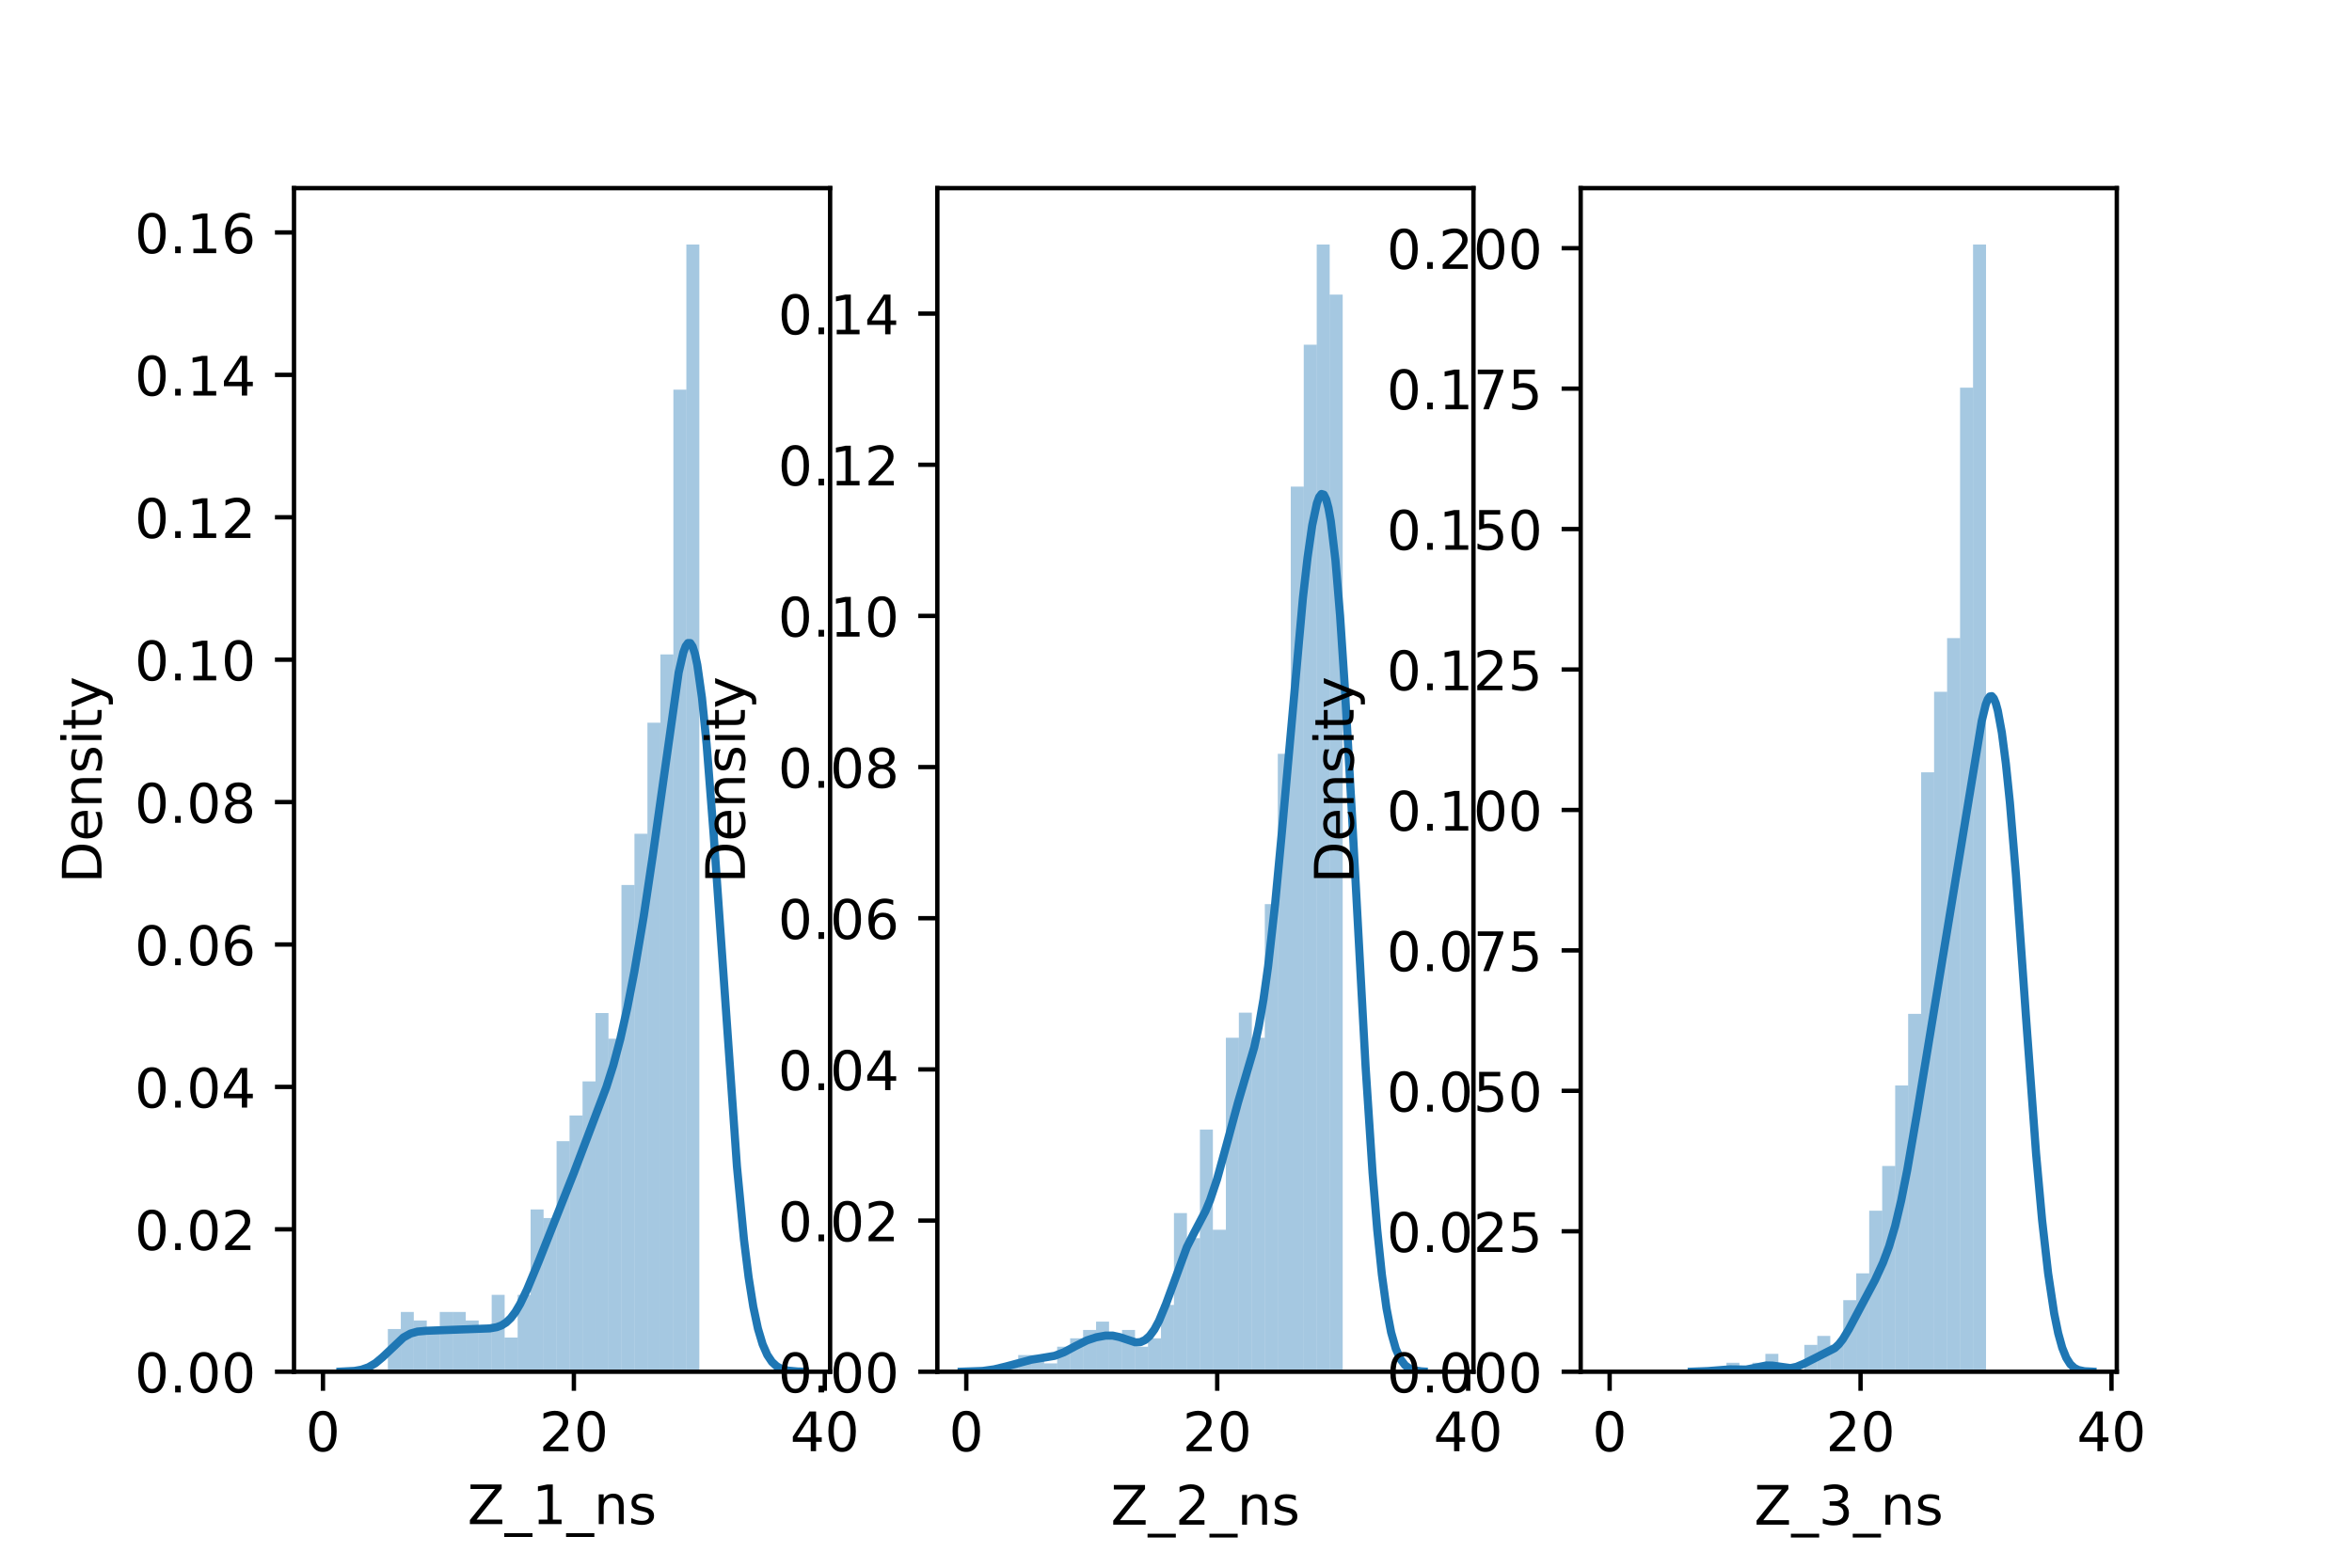 <?xml version="1.0" encoding="utf-8" standalone="no"?>
<!DOCTYPE svg PUBLIC "-//W3C//DTD SVG 1.1//EN"
  "http://www.w3.org/Graphics/SVG/1.1/DTD/svg11.dtd">
<!-- Created with matplotlib (https://matplotlib.org/) -->
<svg height="288pt" version="1.1" viewBox="0 0 432 288" width="432pt" xmlns="http://www.w3.org/2000/svg" xmlns:xlink="http://www.w3.org/1999/xlink">
 <defs>
  <style type="text/css">*{stroke-linecap:butt;stroke-linejoin:round;}</style>
 </defs>
 <g id="figure_1">
  <g id="patch_1">
   <path d="M 0 288 
L 432 288 
L 432 0 
L 0 0 
z
" style="fill:#ffffff;"/>
  </g>
  <g id="axes_1">
   <g id="patch_2">
    <path d="M 54 252 
L 152.471 252 
L 152.471 34.56 
L 54 34.56 
z
" style="fill:#ffffff;"/>
   </g>
   <g id="patch_3">
    <path clip-path="url(#p57d39dece8)" d="M 59.318 252 
L 61.702 252 
L 61.702 252 
L 59.318 252 
z
" style="fill:#1f77b4;opacity:0.4;"/>
   </g>
   <g id="patch_4">
    <path clip-path="url(#p57d39dece8)" d="M 61.702 252 
L 64.086 252 
L 64.086 252 
L 61.702 252 
z
" style="fill:#1f77b4;opacity:0.4;"/>
   </g>
   <g id="patch_5">
    <path clip-path="url(#p57d39dece8)" d="M 64.086 252 
L 66.469 252 
L 66.469 252 
L 64.086 252 
z
" style="fill:#1f77b4;opacity:0.4;"/>
   </g>
   <g id="patch_6">
    <path clip-path="url(#p57d39dece8)" d="M 66.469 252 
L 68.853 252 
L 68.853 252 
L 66.469 252 
z
" style="fill:#1f77b4;opacity:0.4;"/>
   </g>
   <g id="patch_7">
    <path clip-path="url(#p57d39dece8)" d="M 68.853 252 
L 71.237 252 
L 71.237 252 
L 68.853 252 
z
" style="fill:#1f77b4;opacity:0.4;"/>
   </g>
   <g id="patch_8">
    <path clip-path="url(#p57d39dece8)" d="M 71.237 252 
L 73.621 252 
L 73.621 244.156 
L 71.237 244.156 
z
" style="fill:#1f77b4;opacity:0.4;"/>
   </g>
   <g id="patch_9">
    <path clip-path="url(#p57d39dece8)" d="M 73.621 252 
L 76.005 252 
L 76.005 241.018 
L 73.621 241.018 
z
" style="fill:#1f77b4;opacity:0.4;"/>
   </g>
   <g id="patch_10">
    <path clip-path="url(#p57d39dece8)" d="M 76.005 252 
L 78.389 252 
L 78.389 242.587 
L 76.005 242.587 
z
" style="fill:#1f77b4;opacity:0.4;"/>
   </g>
   <g id="patch_11">
    <path clip-path="url(#p57d39dece8)" d="M 78.389 252 
L 80.773 252 
L 80.773 244.156 
L 78.389 244.156 
z
" style="fill:#1f77b4;opacity:0.4;"/>
   </g>
   <g id="patch_12">
    <path clip-path="url(#p57d39dece8)" d="M 80.773 252 
L 83.157 252 
L 83.157 241.018 
L 80.773 241.018 
z
" style="fill:#1f77b4;opacity:0.4;"/>
   </g>
   <g id="patch_13">
    <path clip-path="url(#p57d39dece8)" d="M 83.157 252 
L 85.541 252 
L 85.541 241.018 
L 83.157 241.018 
z
" style="fill:#1f77b4;opacity:0.4;"/>
   </g>
   <g id="patch_14">
    <path clip-path="url(#p57d39dece8)" d="M 85.541 252 
L 87.924 252 
L 87.924 242.587 
L 85.541 242.587 
z
" style="fill:#1f77b4;opacity:0.4;"/>
   </g>
   <g id="patch_15">
    <path clip-path="url(#p57d39dece8)" d="M 87.924 252 
L 90.308 252 
L 90.308 244.156 
L 87.924 244.156 
z
" style="fill:#1f77b4;opacity:0.4;"/>
   </g>
   <g id="patch_16">
    <path clip-path="url(#p57d39dece8)" d="M 90.308 252 
L 92.692 252 
L 92.692 237.881 
L 90.308 237.881 
z
" style="fill:#1f77b4;opacity:0.4;"/>
   </g>
   <g id="patch_17">
    <path clip-path="url(#p57d39dece8)" d="M 92.692 252 
L 95.076 252 
L 95.076 245.725 
L 92.692 245.725 
z
" style="fill:#1f77b4;opacity:0.4;"/>
   </g>
   <g id="patch_18">
    <path clip-path="url(#p57d39dece8)" d="M 95.076 252 
L 97.46 252 
L 97.46 237.881 
L 95.076 237.881 
z
" style="fill:#1f77b4;opacity:0.4;"/>
   </g>
   <g id="patch_19">
    <path clip-path="url(#p57d39dece8)" d="M 97.46 252 
L 99.844 252 
L 99.844 222.192 
L 97.46 222.192 
z
" style="fill:#1f77b4;opacity:0.4;"/>
   </g>
   <g id="patch_20">
    <path clip-path="url(#p57d39dece8)" d="M 99.844 252 
L 102.228 252 
L 102.228 223.761 
L 99.844 223.761 
z
" style="fill:#1f77b4;opacity:0.4;"/>
   </g>
   <g id="patch_21">
    <path clip-path="url(#p57d39dece8)" d="M 102.228 252 
L 104.612 252 
L 104.612 209.642 
L 102.228 209.642 
z
" style="fill:#1f77b4;opacity:0.4;"/>
   </g>
   <g id="patch_22">
    <path clip-path="url(#p57d39dece8)" d="M 104.612 252 
L 106.996 252 
L 106.996 204.935 
L 104.612 204.935 
z
" style="fill:#1f77b4;opacity:0.4;"/>
   </g>
   <g id="patch_23">
    <path clip-path="url(#p57d39dece8)" d="M 106.996 252 
L 109.379 252 
L 109.379 198.66 
L 106.996 198.66 
z
" style="fill:#1f77b4;opacity:0.4;"/>
   </g>
   <g id="patch_24">
    <path clip-path="url(#p57d39dece8)" d="M 109.379 252 
L 111.763 252 
L 111.763 186.109 
L 109.379 186.109 
z
" style="fill:#1f77b4;opacity:0.4;"/>
   </g>
   <g id="patch_25">
    <path clip-path="url(#p57d39dece8)" d="M 111.763 252 
L 114.147 252 
L 114.147 190.816 
L 111.763 190.816 
z
" style="fill:#1f77b4;opacity:0.4;"/>
   </g>
   <g id="patch_26">
    <path clip-path="url(#p57d39dece8)" d="M 114.147 252 
L 116.531 252 
L 116.531 162.577 
L 114.147 162.577 
z
" style="fill:#1f77b4;opacity:0.4;"/>
   </g>
   <g id="patch_27">
    <path clip-path="url(#p57d39dece8)" d="M 116.531 252 
L 118.915 252 
L 118.915 153.164 
L 116.531 153.164 
z
" style="fill:#1f77b4;opacity:0.4;"/>
   </g>
   <g id="patch_28">
    <path clip-path="url(#p57d39dece8)" d="M 118.915 252 
L 121.299 252 
L 121.299 132.769 
L 118.915 132.769 
z
" style="fill:#1f77b4;opacity:0.4;"/>
   </g>
   <g id="patch_29">
    <path clip-path="url(#p57d39dece8)" d="M 121.299 252 
L 123.683 252 
L 123.683 120.218 
L 121.299 120.218 
z
" style="fill:#1f77b4;opacity:0.4;"/>
   </g>
   <g id="patch_30">
    <path clip-path="url(#p57d39dece8)" d="M 123.683 252 
L 126.067 252 
L 126.067 71.584 
L 123.683 71.584 
z
" style="fill:#1f77b4;opacity:0.4;"/>
   </g>
   <g id="patch_31">
    <path clip-path="url(#p57d39dece8)" d="M 126.067 252 
L 128.451 252 
L 128.451 44.914 
L 126.067 44.914 
z
" style="fill:#1f77b4;opacity:0.4;"/>
   </g>
   <g id="matplotlib.axis_1">
    <g id="xtick_1">
     <g id="line2d_1">
      <defs>
       <path d="M 0 0 
L 0 3.5 
" id="m744189c278" style="stroke:#000000;stroke-width:0.8;"/>
      </defs>
      <g>
       <use style="stroke:#000000;stroke-width:0.8;" x="59.318" xlink:href="#m744189c278" y="252"/>
      </g>
     </g>
     <g id="text_1">
      <!-- 0 -->
      <g transform="translate(56.136 266.598)scale(0.1 -0.1)">
       <defs>
        <path d="M 31.781 66.406 
Q 24.172 66.406 20.328 58.906 
Q 16.5 51.422 16.5 36.375 
Q 16.5 21.391 20.328 13.891 
Q 24.172 6.391 31.781 6.391 
Q 39.453 6.391 43.281 13.891 
Q 47.125 21.391 47.125 36.375 
Q 47.125 51.422 43.281 58.906 
Q 39.453 66.406 31.781 66.406 
z
M 31.781 74.219 
Q 44.047 74.219 50.516 64.516 
Q 56.984 54.828 56.984 36.375 
Q 56.984 17.969 50.516 8.266 
Q 44.047 -1.422 31.781 -1.422 
Q 19.531 -1.422 13.062 8.266 
Q 6.594 17.969 6.594 36.375 
Q 6.594 54.828 13.062 64.516 
Q 19.531 74.219 31.781 74.219 
z
" id="DejaVuSans-48"/>
       </defs>
       <use xlink:href="#DejaVuSans-48"/>
      </g>
     </g>
    </g>
    <g id="xtick_2">
     <g id="line2d_2">
      <g>
       <use style="stroke:#000000;stroke-width:0.8;" x="105.406" xlink:href="#m744189c278" y="252"/>
      </g>
     </g>
     <g id="text_2">
      <!-- 20 -->
      <g transform="translate(99.044 266.598)scale(0.1 -0.1)">
       <defs>
        <path d="M 19.188 8.297 
L 53.609 8.297 
L 53.609 0 
L 7.328 0 
L 7.328 8.297 
Q 12.938 14.109 22.625 23.891 
Q 32.328 33.688 34.812 36.531 
Q 39.547 41.844 41.422 45.531 
Q 43.312 49.219 43.312 52.781 
Q 43.312 58.594 39.234 62.25 
Q 35.156 65.922 28.609 65.922 
Q 23.969 65.922 18.812 64.312 
Q 13.672 62.703 7.812 59.422 
L 7.812 69.391 
Q 13.766 71.781 18.938 73 
Q 24.125 74.219 28.422 74.219 
Q 39.75 74.219 46.484 68.547 
Q 53.219 62.891 53.219 53.422 
Q 53.219 48.922 51.531 44.891 
Q 49.859 40.875 45.406 35.406 
Q 44.188 33.984 37.641 27.219 
Q 31.109 20.453 19.188 8.297 
z
" id="DejaVuSans-50"/>
       </defs>
       <use xlink:href="#DejaVuSans-50"/>
       <use x="63.623" xlink:href="#DejaVuSans-48"/>
      </g>
     </g>
    </g>
    <g id="xtick_3">
     <g id="line2d_3">
      <g>
       <use style="stroke:#000000;stroke-width:0.8;" x="151.495" xlink:href="#m744189c278" y="252"/>
      </g>
     </g>
     <g id="text_3">
      <!-- 40 -->
      <g transform="translate(145.132 266.598)scale(0.1 -0.1)">
       <defs>
        <path d="M 37.797 64.312 
L 12.891 25.391 
L 37.797 25.391 
z
M 35.203 72.906 
L 47.609 72.906 
L 47.609 25.391 
L 58.016 25.391 
L 58.016 17.188 
L 47.609 17.188 
L 47.609 0 
L 37.797 0 
L 37.797 17.188 
L 4.891 17.188 
L 4.891 26.703 
z
" id="DejaVuSans-52"/>
       </defs>
       <use xlink:href="#DejaVuSans-52"/>
       <use x="63.623" xlink:href="#DejaVuSans-48"/>
      </g>
     </g>
    </g>
    <g id="text_4">
     <!-- Z_1_ns -->
     <g transform="translate(85.856 279.998)scale(0.1 -0.1)">
      <defs>
       <path d="M 5.609 72.906 
L 62.891 72.906 
L 62.891 65.375 
L 16.797 8.297 
L 64.016 8.297 
L 64.016 0 
L 4.5 0 
L 4.5 7.516 
L 50.594 64.594 
L 5.609 64.594 
z
" id="DejaVuSans-90"/>
       <path d="M 50.984 -16.609 
L 50.984 -23.578 
L -0.984 -23.578 
L -0.984 -16.609 
z
" id="DejaVuSans-95"/>
       <path d="M 12.406 8.297 
L 28.516 8.297 
L 28.516 63.922 
L 10.984 60.406 
L 10.984 69.391 
L 28.422 72.906 
L 38.281 72.906 
L 38.281 8.297 
L 54.391 8.297 
L 54.391 0 
L 12.406 0 
z
" id="DejaVuSans-49"/>
       <path d="M 54.891 33.016 
L 54.891 0 
L 45.906 0 
L 45.906 32.719 
Q 45.906 40.484 42.875 44.328 
Q 39.844 48.188 33.797 48.188 
Q 26.516 48.188 22.312 43.547 
Q 18.109 38.922 18.109 30.906 
L 18.109 0 
L 9.078 0 
L 9.078 54.688 
L 18.109 54.688 
L 18.109 46.188 
Q 21.344 51.125 25.703 53.562 
Q 30.078 56 35.797 56 
Q 45.219 56 50.047 50.172 
Q 54.891 44.344 54.891 33.016 
z
" id="DejaVuSans-110"/>
       <path d="M 44.281 53.078 
L 44.281 44.578 
Q 40.484 46.531 36.375 47.5 
Q 32.281 48.484 27.875 48.484 
Q 21.188 48.484 17.844 46.438 
Q 14.5 44.391 14.5 40.281 
Q 14.5 37.156 16.891 35.375 
Q 19.281 33.594 26.516 31.984 
L 29.594 31.297 
Q 39.156 29.25 43.188 25.516 
Q 47.219 21.781 47.219 15.094 
Q 47.219 7.469 41.188 3.016 
Q 35.156 -1.422 24.609 -1.422 
Q 20.219 -1.422 15.453 -0.562 
Q 10.688 0.297 5.422 2 
L 5.422 11.281 
Q 10.406 8.688 15.234 7.391 
Q 20.062 6.109 24.812 6.109 
Q 31.156 6.109 34.562 8.281 
Q 37.984 10.453 37.984 14.406 
Q 37.984 18.062 35.516 20.016 
Q 33.062 21.969 24.703 23.781 
L 21.578 24.516 
Q 13.234 26.266 9.516 29.906 
Q 5.812 33.547 5.812 39.891 
Q 5.812 47.609 11.281 51.797 
Q 16.75 56 26.812 56 
Q 31.781 56 36.172 55.266 
Q 40.578 54.547 44.281 53.078 
z
" id="DejaVuSans-115"/>
      </defs>
      <use xlink:href="#DejaVuSans-90"/>
      <use x="68.506" xlink:href="#DejaVuSans-95"/>
      <use x="118.506" xlink:href="#DejaVuSans-49"/>
      <use x="182.129" xlink:href="#DejaVuSans-95"/>
      <use x="232.129" xlink:href="#DejaVuSans-110"/>
      <use x="295.508" xlink:href="#DejaVuSans-115"/>
     </g>
    </g>
   </g>
   <g id="matplotlib.axis_2">
    <g id="ytick_1">
     <g id="line2d_4">
      <defs>
       <path d="M 0 0 
L -3.5 0 
" id="m6ece841aec" style="stroke:#000000;stroke-width:0.8;"/>
      </defs>
      <g>
       <use style="stroke:#000000;stroke-width:0.8;" x="54" xlink:href="#m6ece841aec" y="252"/>
      </g>
     </g>
     <g id="text_5">
      <!-- 0.00 -->
      <g transform="translate(24.734 255.799)scale(0.1 -0.1)">
       <defs>
        <path d="M 10.688 12.406 
L 21 12.406 
L 21 0 
L 10.688 0 
z
" id="DejaVuSans-46"/>
       </defs>
       <use xlink:href="#DejaVuSans-48"/>
       <use x="63.623" xlink:href="#DejaVuSans-46"/>
       <use x="95.41" xlink:href="#DejaVuSans-48"/>
       <use x="159.033" xlink:href="#DejaVuSans-48"/>
      </g>
     </g>
    </g>
    <g id="ytick_2">
     <g id="line2d_5">
      <g>
       <use style="stroke:#000000;stroke-width:0.8;" x="54" xlink:href="#m6ece841aec" y="225.838"/>
      </g>
     </g>
     <g id="text_6">
      <!-- 0.02 -->
      <g transform="translate(24.734 229.638)scale(0.1 -0.1)">
       <use xlink:href="#DejaVuSans-48"/>
       <use x="63.623" xlink:href="#DejaVuSans-46"/>
       <use x="95.41" xlink:href="#DejaVuSans-48"/>
       <use x="159.033" xlink:href="#DejaVuSans-50"/>
      </g>
     </g>
    </g>
    <g id="ytick_3">
     <g id="line2d_6">
      <g>
       <use style="stroke:#000000;stroke-width:0.8;" x="54" xlink:href="#m6ece841aec" y="199.677"/>
      </g>
     </g>
     <g id="text_7">
      <!-- 0.04 -->
      <g transform="translate(24.734 203.476)scale(0.1 -0.1)">
       <use xlink:href="#DejaVuSans-48"/>
       <use x="63.623" xlink:href="#DejaVuSans-46"/>
       <use x="95.41" xlink:href="#DejaVuSans-48"/>
       <use x="159.033" xlink:href="#DejaVuSans-52"/>
      </g>
     </g>
    </g>
    <g id="ytick_4">
     <g id="line2d_7">
      <g>
       <use style="stroke:#000000;stroke-width:0.8;" x="54" xlink:href="#m6ece841aec" y="173.515"/>
      </g>
     </g>
     <g id="text_8">
      <!-- 0.06 -->
      <g transform="translate(24.734 177.314)scale(0.1 -0.1)">
       <defs>
        <path d="M 33.016 40.375 
Q 26.375 40.375 22.484 35.828 
Q 18.609 31.297 18.609 23.391 
Q 18.609 15.531 22.484 10.953 
Q 26.375 6.391 33.016 6.391 
Q 39.656 6.391 43.531 10.953 
Q 47.406 15.531 47.406 23.391 
Q 47.406 31.297 43.531 35.828 
Q 39.656 40.375 33.016 40.375 
z
M 52.594 71.297 
L 52.594 62.312 
Q 48.875 64.062 45.094 64.984 
Q 41.312 65.922 37.594 65.922 
Q 27.828 65.922 22.672 59.328 
Q 17.531 52.734 16.797 39.406 
Q 19.672 43.656 24.016 45.922 
Q 28.375 48.188 33.594 48.188 
Q 44.578 48.188 50.953 41.516 
Q 57.328 34.859 57.328 23.391 
Q 57.328 12.156 50.688 5.359 
Q 44.047 -1.422 33.016 -1.422 
Q 20.359 -1.422 13.672 8.266 
Q 6.984 17.969 6.984 36.375 
Q 6.984 53.656 15.188 63.938 
Q 23.391 74.219 37.203 74.219 
Q 40.922 74.219 44.703 73.484 
Q 48.484 72.75 52.594 71.297 
z
" id="DejaVuSans-54"/>
       </defs>
       <use xlink:href="#DejaVuSans-48"/>
       <use x="63.623" xlink:href="#DejaVuSans-46"/>
       <use x="95.41" xlink:href="#DejaVuSans-48"/>
       <use x="159.033" xlink:href="#DejaVuSans-54"/>
      </g>
     </g>
    </g>
    <g id="ytick_5">
     <g id="line2d_8">
      <g>
       <use style="stroke:#000000;stroke-width:0.8;" x="54" xlink:href="#m6ece841aec" y="147.354"/>
      </g>
     </g>
     <g id="text_9">
      <!-- 0.08 -->
      <g transform="translate(24.734 151.153)scale(0.1 -0.1)">
       <defs>
        <path d="M 31.781 34.625 
Q 24.75 34.625 20.719 30.859 
Q 16.703 27.094 16.703 20.516 
Q 16.703 13.922 20.719 10.156 
Q 24.75 6.391 31.781 6.391 
Q 38.812 6.391 42.859 10.172 
Q 46.922 13.969 46.922 20.516 
Q 46.922 27.094 42.891 30.859 
Q 38.875 34.625 31.781 34.625 
z
M 21.922 38.812 
Q 15.578 40.375 12.031 44.719 
Q 8.5 49.078 8.5 55.328 
Q 8.5 64.062 14.719 69.141 
Q 20.953 74.219 31.781 74.219 
Q 42.672 74.219 48.875 69.141 
Q 55.078 64.062 55.078 55.328 
Q 55.078 49.078 51.531 44.719 
Q 48 40.375 41.703 38.812 
Q 48.828 37.156 52.797 32.312 
Q 56.781 27.484 56.781 20.516 
Q 56.781 9.906 50.312 4.234 
Q 43.844 -1.422 31.781 -1.422 
Q 19.734 -1.422 13.25 4.234 
Q 6.781 9.906 6.781 20.516 
Q 6.781 27.484 10.781 32.312 
Q 14.797 37.156 21.922 38.812 
z
M 18.312 54.391 
Q 18.312 48.734 21.844 45.562 
Q 25.391 42.391 31.781 42.391 
Q 38.141 42.391 41.719 45.562 
Q 45.312 48.734 45.312 54.391 
Q 45.312 60.062 41.719 63.234 
Q 38.141 66.406 31.781 66.406 
Q 25.391 66.406 21.844 63.234 
Q 18.312 60.062 18.312 54.391 
z
" id="DejaVuSans-56"/>
       </defs>
       <use xlink:href="#DejaVuSans-48"/>
       <use x="63.623" xlink:href="#DejaVuSans-46"/>
       <use x="95.41" xlink:href="#DejaVuSans-48"/>
       <use x="159.033" xlink:href="#DejaVuSans-56"/>
      </g>
     </g>
    </g>
    <g id="ytick_6">
     <g id="line2d_9">
      <g>
       <use style="stroke:#000000;stroke-width:0.8;" x="54" xlink:href="#m6ece841aec" y="121.192"/>
      </g>
     </g>
     <g id="text_10">
      <!-- 0.10 -->
      <g transform="translate(24.734 124.991)scale(0.1 -0.1)">
       <use xlink:href="#DejaVuSans-48"/>
       <use x="63.623" xlink:href="#DejaVuSans-46"/>
       <use x="95.41" xlink:href="#DejaVuSans-49"/>
       <use x="159.033" xlink:href="#DejaVuSans-48"/>
      </g>
     </g>
    </g>
    <g id="ytick_7">
     <g id="line2d_10">
      <g>
       <use style="stroke:#000000;stroke-width:0.8;" x="54" xlink:href="#m6ece841aec" y="95.03"/>
      </g>
     </g>
     <g id="text_11">
      <!-- 0.12 -->
      <g transform="translate(24.734 98.83)scale(0.1 -0.1)">
       <use xlink:href="#DejaVuSans-48"/>
       <use x="63.623" xlink:href="#DejaVuSans-46"/>
       <use x="95.41" xlink:href="#DejaVuSans-49"/>
       <use x="159.033" xlink:href="#DejaVuSans-50"/>
      </g>
     </g>
    </g>
    <g id="ytick_8">
     <g id="line2d_11">
      <g>
       <use style="stroke:#000000;stroke-width:0.8;" x="54" xlink:href="#m6ece841aec" y="68.869"/>
      </g>
     </g>
     <g id="text_12">
      <!-- 0.14 -->
      <g transform="translate(24.734 72.668)scale(0.1 -0.1)">
       <use xlink:href="#DejaVuSans-48"/>
       <use x="63.623" xlink:href="#DejaVuSans-46"/>
       <use x="95.41" xlink:href="#DejaVuSans-49"/>
       <use x="159.033" xlink:href="#DejaVuSans-52"/>
      </g>
     </g>
    </g>
    <g id="ytick_9">
     <g id="line2d_12">
      <g>
       <use style="stroke:#000000;stroke-width:0.8;" x="54" xlink:href="#m6ece841aec" y="42.707"/>
      </g>
     </g>
     <g id="text_13">
      <!-- 0.16 -->
      <g transform="translate(24.734 46.506)scale(0.1 -0.1)">
       <use xlink:href="#DejaVuSans-48"/>
       <use x="63.623" xlink:href="#DejaVuSans-46"/>
       <use x="95.41" xlink:href="#DejaVuSans-49"/>
       <use x="159.033" xlink:href="#DejaVuSans-54"/>
      </g>
     </g>
    </g>
    <g id="text_14">
     <!-- Density -->
     <g transform="translate(18.655 162.289)rotate(-90)scale(0.1 -0.1)">
      <defs>
       <path d="M 19.672 64.797 
L 19.672 8.109 
L 31.594 8.109 
Q 46.688 8.109 53.688 14.938 
Q 60.688 21.781 60.688 36.531 
Q 60.688 51.172 53.688 57.984 
Q 46.688 64.797 31.594 64.797 
z
M 9.812 72.906 
L 30.078 72.906 
Q 51.266 72.906 61.172 64.094 
Q 71.094 55.281 71.094 36.531 
Q 71.094 17.672 61.125 8.828 
Q 51.172 0 30.078 0 
L 9.812 0 
z
" id="DejaVuSans-68"/>
       <path d="M 56.203 29.594 
L 56.203 25.203 
L 14.891 25.203 
Q 15.484 15.922 20.484 11.062 
Q 25.484 6.203 34.422 6.203 
Q 39.594 6.203 44.453 7.469 
Q 49.312 8.734 54.109 11.281 
L 54.109 2.781 
Q 49.266 0.734 44.188 -0.344 
Q 39.109 -1.422 33.891 -1.422 
Q 20.797 -1.422 13.156 6.188 
Q 5.516 13.812 5.516 26.812 
Q 5.516 40.234 12.766 48.109 
Q 20.016 56 32.328 56 
Q 43.359 56 49.781 48.891 
Q 56.203 41.797 56.203 29.594 
z
M 47.219 32.234 
Q 47.125 39.594 43.094 43.984 
Q 39.062 48.391 32.422 48.391 
Q 24.906 48.391 20.391 44.141 
Q 15.875 39.891 15.188 32.172 
z
" id="DejaVuSans-101"/>
       <path d="M 9.422 54.688 
L 18.406 54.688 
L 18.406 0 
L 9.422 0 
z
M 9.422 75.984 
L 18.406 75.984 
L 18.406 64.594 
L 9.422 64.594 
z
" id="DejaVuSans-105"/>
       <path d="M 18.312 70.219 
L 18.312 54.688 
L 36.812 54.688 
L 36.812 47.703 
L 18.312 47.703 
L 18.312 18.016 
Q 18.312 11.328 20.141 9.422 
Q 21.969 7.516 27.594 7.516 
L 36.812 7.516 
L 36.812 0 
L 27.594 0 
Q 17.188 0 13.234 3.875 
Q 9.281 7.766 9.281 18.016 
L 9.281 47.703 
L 2.688 47.703 
L 2.688 54.688 
L 9.281 54.688 
L 9.281 70.219 
z
" id="DejaVuSans-116"/>
       <path d="M 32.172 -5.078 
Q 28.375 -14.844 24.75 -17.812 
Q 21.141 -20.797 15.094 -20.797 
L 7.906 -20.797 
L 7.906 -13.281 
L 13.188 -13.281 
Q 16.891 -13.281 18.938 -11.516 
Q 21 -9.766 23.484 -3.219 
L 25.094 0.875 
L 2.984 54.688 
L 12.5 54.688 
L 29.594 11.922 
L 46.688 54.688 
L 56.203 54.688 
z
" id="DejaVuSans-121"/>
      </defs>
      <use xlink:href="#DejaVuSans-68"/>
      <use x="77.002" xlink:href="#DejaVuSans-101"/>
      <use x="138.525" xlink:href="#DejaVuSans-110"/>
      <use x="201.904" xlink:href="#DejaVuSans-115"/>
      <use x="254.004" xlink:href="#DejaVuSans-105"/>
      <use x="281.787" xlink:href="#DejaVuSans-116"/>
      <use x="320.996" xlink:href="#DejaVuSans-121"/>
     </g>
    </g>
   </g>
   <g id="line2d_13">
    <path clip-path="url(#p57d39dece8)" d="M 62.543 251.985 
L 65.113 251.852 
L 66.398 251.626 
L 67.683 251.177 
L 68.968 250.422 
L 70.253 249.347 
L 74.108 245.701 
L 75.393 244.99 
L 76.678 244.626 
L 78.391 244.474 
L 89.956 244.042 
L 91.241 243.817 
L 92.097 243.5 
L 92.954 242.967 
L 93.811 242.155 
L 94.667 241.023 
L 95.524 239.571 
L 96.809 236.894 
L 98.951 231.734 
L 105.376 215.526 
L 111.372 199.719 
L 112.657 195.674 
L 113.942 190.853 
L 115.227 185.122 
L 116.512 178.503 
L 118.225 168.398 
L 119.939 156.893 
L 124.65 123.558 
L 125.507 119.872 
L 125.935 118.728 
L 126.364 118.135 
L 126.792 118.145 
L 127.22 118.802 
L 127.649 120.132 
L 128.077 122.149 
L 128.934 128.209 
L 129.79 136.761 
L 131.075 153.246 
L 135.358 214.295 
L 136.643 227.712 
L 137.5 234.653 
L 138.357 240.054 
L 139.213 244.08 
L 140.07 246.953 
L 140.927 248.912 
L 141.783 250.19 
L 142.64 250.985 
L 143.497 251.456 
L 144.782 251.805 
L 146.495 251.959 
L 147.78 251.989 
L 147.78 251.989 
" style="fill:none;stroke:#1f77b4;stroke-linecap:square;stroke-width:1.5;"/>
   </g>
   <g id="patch_32">
    <path d="M 54 252 
L 54 34.56 
" style="fill:none;stroke:#000000;stroke-linecap:square;stroke-linejoin:miter;stroke-width:0.8;"/>
   </g>
   <g id="patch_33">
    <path d="M 152.471 252 
L 152.471 34.56 
" style="fill:none;stroke:#000000;stroke-linecap:square;stroke-linejoin:miter;stroke-width:0.8;"/>
   </g>
   <g id="patch_34">
    <path d="M 54 252 
L 152.471 252 
" style="fill:none;stroke:#000000;stroke-linecap:square;stroke-linejoin:miter;stroke-width:0.8;"/>
   </g>
   <g id="patch_35">
    <path d="M 54 34.56 
L 152.471 34.56 
" style="fill:none;stroke:#000000;stroke-linecap:square;stroke-linejoin:miter;stroke-width:0.8;"/>
   </g>
  </g>
  <g id="axes_2">
   <g id="patch_36">
    <path d="M 172.165 252 
L 270.635 252 
L 270.635 34.56 
L 172.165 34.56 
z
" style="fill:#ffffff;"/>
   </g>
   <g id="patch_37">
    <path clip-path="url(#pd4d777307d)" d="M 177.482 252 
L 179.866 252 
L 179.866 252 
L 177.482 252 
z
" style="fill:#1f77b4;opacity:0.4;"/>
   </g>
   <g id="patch_38">
    <path clip-path="url(#pd4d777307d)" d="M 179.866 252 
L 182.25 252 
L 182.25 252 
L 179.866 252 
z
" style="fill:#1f77b4;opacity:0.4;"/>
   </g>
   <g id="patch_39">
    <path clip-path="url(#pd4d777307d)" d="M 182.25 252 
L 184.634 252 
L 184.634 252 
L 182.25 252 
z
" style="fill:#1f77b4;opacity:0.4;"/>
   </g>
   <g id="patch_40">
    <path clip-path="url(#pd4d777307d)" d="M 184.634 252 
L 187.018 252 
L 187.018 250.466 
L 184.634 250.466 
z
" style="fill:#1f77b4;opacity:0.4;"/>
   </g>
   <g id="patch_41">
    <path clip-path="url(#pd4d777307d)" d="M 187.018 252 
L 189.402 252 
L 189.402 248.932 
L 187.018 248.932 
z
" style="fill:#1f77b4;opacity:0.4;"/>
   </g>
   <g id="patch_42">
    <path clip-path="url(#pd4d777307d)" d="M 189.402 252 
L 191.786 252 
L 191.786 248.932 
L 189.402 248.932 
z
" style="fill:#1f77b4;opacity:0.4;"/>
   </g>
   <g id="patch_43">
    <path clip-path="url(#pd4d777307d)" d="M 191.786 252 
L 194.17 252 
L 194.17 250.466 
L 191.786 250.466 
z
" style="fill:#1f77b4;opacity:0.4;"/>
   </g>
   <g id="patch_44">
    <path clip-path="url(#pd4d777307d)" d="M 194.17 252 
L 196.554 252 
L 196.554 247.398 
L 194.17 247.398 
z
" style="fill:#1f77b4;opacity:0.4;"/>
   </g>
   <g id="patch_45">
    <path clip-path="url(#pd4d777307d)" d="M 196.554 252 
L 198.937 252 
L 198.937 245.864 
L 196.554 245.864 
z
" style="fill:#1f77b4;opacity:0.4;"/>
   </g>
   <g id="patch_46">
    <path clip-path="url(#pd4d777307d)" d="M 198.937 252 
L 201.321 252 
L 201.321 244.33 
L 198.937 244.33 
z
" style="fill:#1f77b4;opacity:0.4;"/>
   </g>
   <g id="patch_47">
    <path clip-path="url(#pd4d777307d)" d="M 201.321 252 
L 203.705 252 
L 203.705 242.796 
L 201.321 242.796 
z
" style="fill:#1f77b4;opacity:0.4;"/>
   </g>
   <g id="patch_48">
    <path clip-path="url(#pd4d777307d)" d="M 203.705 252 
L 206.089 252 
L 206.089 245.864 
L 203.705 245.864 
z
" style="fill:#1f77b4;opacity:0.4;"/>
   </g>
   <g id="patch_49">
    <path clip-path="url(#pd4d777307d)" d="M 206.089 252 
L 208.473 252 
L 208.473 244.33 
L 206.089 244.33 
z
" style="fill:#1f77b4;opacity:0.4;"/>
   </g>
   <g id="patch_50">
    <path clip-path="url(#pd4d777307d)" d="M 208.473 252 
L 210.857 252 
L 210.857 247.398 
L 208.473 247.398 
z
" style="fill:#1f77b4;opacity:0.4;"/>
   </g>
   <g id="patch_51">
    <path clip-path="url(#pd4d777307d)" d="M 210.857 252 
L 213.241 252 
L 213.241 245.864 
L 210.857 245.864 
z
" style="fill:#1f77b4;opacity:0.4;"/>
   </g>
   <g id="patch_52">
    <path clip-path="url(#pd4d777307d)" d="M 213.241 252 
L 215.625 252 
L 215.625 239.728 
L 213.241 239.728 
z
" style="fill:#1f77b4;opacity:0.4;"/>
   </g>
   <g id="patch_53">
    <path clip-path="url(#pd4d777307d)" d="M 215.625 252 
L 218.009 252 
L 218.009 222.855 
L 215.625 222.855 
z
" style="fill:#1f77b4;opacity:0.4;"/>
   </g>
   <g id="patch_54">
    <path clip-path="url(#pd4d777307d)" d="M 218.009 252 
L 220.392 252 
L 220.392 227.457 
L 218.009 227.457 
z
" style="fill:#1f77b4;opacity:0.4;"/>
   </g>
   <g id="patch_55">
    <path clip-path="url(#pd4d777307d)" d="M 220.392 252 
L 222.776 252 
L 222.776 207.515 
L 220.392 207.515 
z
" style="fill:#1f77b4;opacity:0.4;"/>
   </g>
   <g id="patch_56">
    <path clip-path="url(#pd4d777307d)" d="M 222.776 252 
L 225.16 252 
L 225.16 225.923 
L 222.776 225.923 
z
" style="fill:#1f77b4;opacity:0.4;"/>
   </g>
   <g id="patch_57">
    <path clip-path="url(#pd4d777307d)" d="M 225.16 252 
L 227.544 252 
L 227.544 190.641 
L 225.16 190.641 
z
" style="fill:#1f77b4;opacity:0.4;"/>
   </g>
   <g id="patch_58">
    <path clip-path="url(#pd4d777307d)" d="M 227.544 252 
L 229.928 252 
L 229.928 186.039 
L 227.544 186.039 
z
" style="fill:#1f77b4;opacity:0.4;"/>
   </g>
   <g id="patch_59">
    <path clip-path="url(#pd4d777307d)" d="M 229.928 252 
L 232.312 252 
L 232.312 190.641 
L 229.928 190.641 
z
" style="fill:#1f77b4;opacity:0.4;"/>
   </g>
   <g id="patch_60">
    <path clip-path="url(#pd4d777307d)" d="M 232.312 252 
L 234.696 252 
L 234.696 166.098 
L 232.312 166.098 
z
" style="fill:#1f77b4;opacity:0.4;"/>
   </g>
   <g id="patch_61">
    <path clip-path="url(#pd4d777307d)" d="M 234.696 252 
L 237.08 252 
L 237.08 138.486 
L 234.696 138.486 
z
" style="fill:#1f77b4;opacity:0.4;"/>
   </g>
   <g id="patch_62">
    <path clip-path="url(#pd4d777307d)" d="M 237.08 252 
L 239.464 252 
L 239.464 89.399 
L 237.08 89.399 
z
" style="fill:#1f77b4;opacity:0.4;"/>
   </g>
   <g id="patch_63">
    <path clip-path="url(#pd4d777307d)" d="M 239.464 252 
L 241.848 252 
L 241.848 63.322 
L 239.464 63.322 
z
" style="fill:#1f77b4;opacity:0.4;"/>
   </g>
   <g id="patch_64">
    <path clip-path="url(#pd4d777307d)" d="M 241.848 252 
L 244.231 252 
L 244.231 44.914 
L 241.848 44.914 
z
" style="fill:#1f77b4;opacity:0.4;"/>
   </g>
   <g id="patch_65">
    <path clip-path="url(#pd4d777307d)" d="M 244.231 252 
L 246.615 252 
L 246.615 54.118 
L 244.231 54.118 
z
" style="fill:#1f77b4;opacity:0.4;"/>
   </g>
   <g id="matplotlib.axis_3">
    <g id="xtick_4">
     <g id="line2d_14">
      <g>
       <use style="stroke:#000000;stroke-width:0.8;" x="177.482" xlink:href="#m744189c278" y="252"/>
      </g>
     </g>
     <g id="text_15">
      <!-- 0 -->
      <g transform="translate(174.301 266.598)scale(0.1 -0.1)">
       <use xlink:href="#DejaVuSans-48"/>
      </g>
     </g>
    </g>
    <g id="xtick_5">
     <g id="line2d_15">
      <g>
       <use style="stroke:#000000;stroke-width:0.8;" x="223.571" xlink:href="#m744189c278" y="252"/>
      </g>
     </g>
     <g id="text_16">
      <!-- 20 -->
      <g transform="translate(217.209 266.598)scale(0.1 -0.1)">
       <use xlink:href="#DejaVuSans-50"/>
       <use x="63.623" xlink:href="#DejaVuSans-48"/>
      </g>
     </g>
    </g>
    <g id="xtick_6">
     <g id="line2d_16">
      <g>
       <use style="stroke:#000000;stroke-width:0.8;" x="269.66" xlink:href="#m744189c278" y="252"/>
      </g>
     </g>
     <g id="text_17">
      <!-- 40 -->
      <g transform="translate(263.297 266.598)scale(0.1 -0.1)">
       <use xlink:href="#DejaVuSans-52"/>
       <use x="63.623" xlink:href="#DejaVuSans-48"/>
      </g>
     </g>
    </g>
    <g id="text_18">
     <!-- Z_2_ns -->
     <g transform="translate(204.02 280.1)scale(0.1 -0.1)">
      <use xlink:href="#DejaVuSans-90"/>
      <use x="68.506" xlink:href="#DejaVuSans-95"/>
      <use x="118.506" xlink:href="#DejaVuSans-50"/>
      <use x="182.129" xlink:href="#DejaVuSans-95"/>
      <use x="232.129" xlink:href="#DejaVuSans-110"/>
      <use x="295.508" xlink:href="#DejaVuSans-115"/>
     </g>
    </g>
   </g>
   <g id="matplotlib.axis_4">
    <g id="ytick_10">
     <g id="line2d_17">
      <g>
       <use style="stroke:#000000;stroke-width:0.8;" x="172.165" xlink:href="#m6ece841aec" y="252"/>
      </g>
     </g>
     <g id="text_19">
      <!-- 0.00 -->
      <g transform="translate(142.899 255.799)scale(0.1 -0.1)">
       <use xlink:href="#DejaVuSans-48"/>
       <use x="63.623" xlink:href="#DejaVuSans-46"/>
       <use x="95.41" xlink:href="#DejaVuSans-48"/>
       <use x="159.033" xlink:href="#DejaVuSans-48"/>
      </g>
     </g>
    </g>
    <g id="ytick_11">
     <g id="line2d_18">
      <g>
       <use style="stroke:#000000;stroke-width:0.8;" x="172.165" xlink:href="#m6ece841aec" y="224.23"/>
      </g>
     </g>
     <g id="text_20">
      <!-- 0.02 -->
      <g transform="translate(142.899 228.029)scale(0.1 -0.1)">
       <use xlink:href="#DejaVuSans-48"/>
       <use x="63.623" xlink:href="#DejaVuSans-46"/>
       <use x="95.41" xlink:href="#DejaVuSans-48"/>
       <use x="159.033" xlink:href="#DejaVuSans-50"/>
      </g>
     </g>
    </g>
    <g id="ytick_12">
     <g id="line2d_19">
      <g>
       <use style="stroke:#000000;stroke-width:0.8;" x="172.165" xlink:href="#m6ece841aec" y="196.46"/>
      </g>
     </g>
     <g id="text_21">
      <!-- 0.04 -->
      <g transform="translate(142.899 200.259)scale(0.1 -0.1)">
       <use xlink:href="#DejaVuSans-48"/>
       <use x="63.623" xlink:href="#DejaVuSans-46"/>
       <use x="95.41" xlink:href="#DejaVuSans-48"/>
       <use x="159.033" xlink:href="#DejaVuSans-52"/>
      </g>
     </g>
    </g>
    <g id="ytick_13">
     <g id="line2d_20">
      <g>
       <use style="stroke:#000000;stroke-width:0.8;" x="172.165" xlink:href="#m6ece841aec" y="168.69"/>
      </g>
     </g>
     <g id="text_22">
      <!-- 0.06 -->
      <g transform="translate(142.899 172.489)scale(0.1 -0.1)">
       <use xlink:href="#DejaVuSans-48"/>
       <use x="63.623" xlink:href="#DejaVuSans-46"/>
       <use x="95.41" xlink:href="#DejaVuSans-48"/>
       <use x="159.033" xlink:href="#DejaVuSans-54"/>
      </g>
     </g>
    </g>
    <g id="ytick_14">
     <g id="line2d_21">
      <g>
       <use style="stroke:#000000;stroke-width:0.8;" x="172.165" xlink:href="#m6ece841aec" y="140.92"/>
      </g>
     </g>
     <g id="text_23">
      <!-- 0.08 -->
      <g transform="translate(142.899 144.719)scale(0.1 -0.1)">
       <use xlink:href="#DejaVuSans-48"/>
       <use x="63.623" xlink:href="#DejaVuSans-46"/>
       <use x="95.41" xlink:href="#DejaVuSans-48"/>
       <use x="159.033" xlink:href="#DejaVuSans-56"/>
      </g>
     </g>
    </g>
    <g id="ytick_15">
     <g id="line2d_22">
      <g>
       <use style="stroke:#000000;stroke-width:0.8;" x="172.165" xlink:href="#m6ece841aec" y="113.149"/>
      </g>
     </g>
     <g id="text_24">
      <!-- 0.10 -->
      <g transform="translate(142.899 116.949)scale(0.1 -0.1)">
       <use xlink:href="#DejaVuSans-48"/>
       <use x="63.623" xlink:href="#DejaVuSans-46"/>
       <use x="95.41" xlink:href="#DejaVuSans-49"/>
       <use x="159.033" xlink:href="#DejaVuSans-48"/>
      </g>
     </g>
    </g>
    <g id="ytick_16">
     <g id="line2d_23">
      <g>
       <use style="stroke:#000000;stroke-width:0.8;" x="172.165" xlink:href="#m6ece841aec" y="85.379"/>
      </g>
     </g>
     <g id="text_25">
      <!-- 0.12 -->
      <g transform="translate(142.899 89.179)scale(0.1 -0.1)">
       <use xlink:href="#DejaVuSans-48"/>
       <use x="63.623" xlink:href="#DejaVuSans-46"/>
       <use x="95.41" xlink:href="#DejaVuSans-49"/>
       <use x="159.033" xlink:href="#DejaVuSans-50"/>
      </g>
     </g>
    </g>
    <g id="ytick_17">
     <g id="line2d_24">
      <g>
       <use style="stroke:#000000;stroke-width:0.8;" x="172.165" xlink:href="#m6ece841aec" y="57.609"/>
      </g>
     </g>
     <g id="text_26">
      <!-- 0.14 -->
      <g transform="translate(142.899 61.408)scale(0.1 -0.1)">
       <use xlink:href="#DejaVuSans-48"/>
       <use x="63.623" xlink:href="#DejaVuSans-46"/>
       <use x="95.41" xlink:href="#DejaVuSans-49"/>
       <use x="159.033" xlink:href="#DejaVuSans-52"/>
      </g>
     </g>
    </g>
    <g id="text_27">
     <!-- Density -->
     <g transform="translate(136.819 162.289)rotate(-90)scale(0.1 -0.1)">
      <use xlink:href="#DejaVuSans-68"/>
      <use x="77.002" xlink:href="#DejaVuSans-101"/>
      <use x="138.525" xlink:href="#DejaVuSans-110"/>
      <use x="201.904" xlink:href="#DejaVuSans-115"/>
      <use x="254.004" xlink:href="#DejaVuSans-105"/>
      <use x="281.787" xlink:href="#DejaVuSans-116"/>
      <use x="320.996" xlink:href="#DejaVuSans-121"/>
     </g>
    </g>
   </g>
   <g id="line2d_25">
    <path clip-path="url(#pd4d777307d)" d="M 176.641 251.995 
L 180.478 251.86 
L 182.61 251.56 
L 184.741 251.045 
L 189.431 249.791 
L 193.695 249.081 
L 195.4 248.433 
L 197.532 247.297 
L 199.663 246.231 
L 201.369 245.67 
L 203.074 245.363 
L 204.353 245.36 
L 205.632 245.636 
L 208.617 246.626 
L 209.469 246.561 
L 210.322 246.173 
L 211.175 245.41 
L 212.028 244.243 
L 212.88 242.659 
L 214.159 239.565 
L 217.996 229.106 
L 219.275 226.578 
L 221.407 222.514 
L 222.26 220.463 
L 223.539 216.653 
L 225.244 210.449 
L 227.376 202.582 
L 230.361 192.429 
L 231.213 188.53 
L 232.066 183.615 
L 232.919 177.514 
L 234.198 166.135 
L 235.477 152.56 
L 239.314 109.832 
L 240.167 102.4 
L 241.019 96.496 
L 241.872 92.48 
L 242.298 91.304 
L 242.725 90.753 
L 243.151 90.877 
L 243.577 91.723 
L 244.004 93.328 
L 244.43 95.721 
L 245.283 102.895 
L 246.135 113.119 
L 246.988 125.978 
L 248.267 148.705 
L 250.825 196.02 
L 252.104 215.49 
L 252.957 225.888 
L 253.81 234.125 
L 254.662 240.335 
L 255.515 244.776 
L 256.368 247.776 
L 257.22 249.68 
L 258.073 250.809 
L 258.926 251.431 
L 259.779 251.748 
L 261.058 251.936 
L 261.484 251.961 
L 261.484 251.961 
" style="fill:none;stroke:#1f77b4;stroke-linecap:square;stroke-width:1.5;"/>
   </g>
   <g id="patch_66">
    <path d="M 172.165 252 
L 172.165 34.56 
" style="fill:none;stroke:#000000;stroke-linecap:square;stroke-linejoin:miter;stroke-width:0.8;"/>
   </g>
   <g id="patch_67">
    <path d="M 270.635 252 
L 270.635 34.56 
" style="fill:none;stroke:#000000;stroke-linecap:square;stroke-linejoin:miter;stroke-width:0.8;"/>
   </g>
   <g id="patch_68">
    <path d="M 172.165 252 
L 270.635 252 
" style="fill:none;stroke:#000000;stroke-linecap:square;stroke-linejoin:miter;stroke-width:0.8;"/>
   </g>
   <g id="patch_69">
    <path d="M 172.165 34.56 
L 270.635 34.56 
" style="fill:none;stroke:#000000;stroke-linecap:square;stroke-linejoin:miter;stroke-width:0.8;"/>
   </g>
  </g>
  <g id="axes_3">
   <g id="patch_70">
    <path d="M 290.329 252 
L 388.8 252 
L 388.8 34.56 
L 290.329 34.56 
z
" style="fill:#ffffff;"/>
   </g>
   <g id="patch_71">
    <path clip-path="url(#p520dabbed3)" d="M 295.647 252 
L 298.031 252 
L 298.031 252 
L 295.647 252 
z
" style="fill:#1f77b4;opacity:0.4;"/>
   </g>
   <g id="patch_72">
    <path clip-path="url(#p520dabbed3)" d="M 298.031 252 
L 300.415 252 
L 300.415 252 
L 298.031 252 
z
" style="fill:#1f77b4;opacity:0.4;"/>
   </g>
   <g id="patch_73">
    <path clip-path="url(#p520dabbed3)" d="M 300.415 252 
L 302.799 252 
L 302.799 252 
L 300.415 252 
z
" style="fill:#1f77b4;opacity:0.4;"/>
   </g>
   <g id="patch_74">
    <path clip-path="url(#p520dabbed3)" d="M 302.799 252 
L 305.183 252 
L 305.183 252 
L 302.799 252 
z
" style="fill:#1f77b4;opacity:0.4;"/>
   </g>
   <g id="patch_75">
    <path clip-path="url(#p520dabbed3)" d="M 305.183 252 
L 307.567 252 
L 307.567 252 
L 305.183 252 
z
" style="fill:#1f77b4;opacity:0.4;"/>
   </g>
   <g id="patch_76">
    <path clip-path="url(#p520dabbed3)" d="M 307.567 252 
L 309.95 252 
L 309.95 252 
L 307.567 252 
z
" style="fill:#1f77b4;opacity:0.4;"/>
   </g>
   <g id="patch_77">
    <path clip-path="url(#p520dabbed3)" d="M 309.95 252 
L 312.334 252 
L 312.334 252 
L 309.95 252 
z
" style="fill:#1f77b4;opacity:0.4;"/>
   </g>
   <g id="patch_78">
    <path clip-path="url(#p520dabbed3)" d="M 312.334 252 
L 314.718 252 
L 314.718 252 
L 312.334 252 
z
" style="fill:#1f77b4;opacity:0.4;"/>
   </g>
   <g id="patch_79">
    <path clip-path="url(#p520dabbed3)" d="M 314.718 252 
L 317.102 252 
L 317.102 252 
L 314.718 252 
z
" style="fill:#1f77b4;opacity:0.4;"/>
   </g>
   <g id="patch_80">
    <path clip-path="url(#p520dabbed3)" d="M 317.102 252 
L 319.486 252 
L 319.486 250.356 
L 317.102 250.356 
z
" style="fill:#1f77b4;opacity:0.4;"/>
   </g>
   <g id="patch_81">
    <path clip-path="url(#p520dabbed3)" d="M 319.486 252 
L 321.87 252 
L 321.87 252 
L 319.486 252 
z
" style="fill:#1f77b4;opacity:0.4;"/>
   </g>
   <g id="patch_82">
    <path clip-path="url(#p520dabbed3)" d="M 321.87 252 
L 324.254 252 
L 324.254 250.356 
L 321.87 250.356 
z
" style="fill:#1f77b4;opacity:0.4;"/>
   </g>
   <g id="patch_83">
    <path clip-path="url(#p520dabbed3)" d="M 324.254 252 
L 326.638 252 
L 326.638 248.713 
L 324.254 248.713 
z
" style="fill:#1f77b4;opacity:0.4;"/>
   </g>
   <g id="patch_84">
    <path clip-path="url(#p520dabbed3)" d="M 326.638 252 
L 329.022 252 
L 329.022 252 
L 326.638 252 
z
" style="fill:#1f77b4;opacity:0.4;"/>
   </g>
   <g id="patch_85">
    <path clip-path="url(#p520dabbed3)" d="M 329.022 252 
L 331.406 252 
L 331.406 252 
L 329.022 252 
z
" style="fill:#1f77b4;opacity:0.4;"/>
   </g>
   <g id="patch_86">
    <path clip-path="url(#p520dabbed3)" d="M 331.406 252 
L 333.789 252 
L 333.789 247.069 
L 331.406 247.069 
z
" style="fill:#1f77b4;opacity:0.4;"/>
   </g>
   <g id="patch_87">
    <path clip-path="url(#p520dabbed3)" d="M 333.789 252 
L 336.173 252 
L 336.173 245.426 
L 333.789 245.426 
z
" style="fill:#1f77b4;opacity:0.4;"/>
   </g>
   <g id="patch_88">
    <path clip-path="url(#p520dabbed3)" d="M 336.173 252 
L 338.557 252 
L 338.557 247.069 
L 336.173 247.069 
z
" style="fill:#1f77b4;opacity:0.4;"/>
   </g>
   <g id="patch_89">
    <path clip-path="url(#p520dabbed3)" d="M 338.557 252 
L 340.941 252 
L 340.941 238.852 
L 338.557 238.852 
z
" style="fill:#1f77b4;opacity:0.4;"/>
   </g>
   <g id="patch_90">
    <path clip-path="url(#p520dabbed3)" d="M 340.941 252 
L 343.325 252 
L 343.325 233.921 
L 340.941 233.921 
z
" style="fill:#1f77b4;opacity:0.4;"/>
   </g>
   <g id="patch_91">
    <path clip-path="url(#p520dabbed3)" d="M 343.325 252 
L 345.709 252 
L 345.709 222.416 
L 343.325 222.416 
z
" style="fill:#1f77b4;opacity:0.4;"/>
   </g>
   <g id="patch_92">
    <path clip-path="url(#p520dabbed3)" d="M 345.709 252 
L 348.093 252 
L 348.093 214.199 
L 345.709 214.199 
z
" style="fill:#1f77b4;opacity:0.4;"/>
   </g>
   <g id="patch_93">
    <path clip-path="url(#p520dabbed3)" d="M 348.093 252 
L 350.477 252 
L 350.477 199.407 
L 348.093 199.407 
z
" style="fill:#1f77b4;opacity:0.4;"/>
   </g>
   <g id="patch_94">
    <path clip-path="url(#p520dabbed3)" d="M 350.477 252 
L 352.861 252 
L 352.861 186.259 
L 350.477 186.259 
z
" style="fill:#1f77b4;opacity:0.4;"/>
   </g>
   <g id="patch_95">
    <path clip-path="url(#p520dabbed3)" d="M 352.861 252 
L 355.244 252 
L 355.244 141.883 
L 352.861 141.883 
z
" style="fill:#1f77b4;opacity:0.4;"/>
   </g>
   <g id="patch_96">
    <path clip-path="url(#p520dabbed3)" d="M 355.244 252 
L 357.628 252 
L 357.628 127.091 
L 355.244 127.091 
z
" style="fill:#1f77b4;opacity:0.4;"/>
   </g>
   <g id="patch_97">
    <path clip-path="url(#p520dabbed3)" d="M 357.628 252 
L 360.012 252 
L 360.012 117.23 
L 357.628 117.23 
z
" style="fill:#1f77b4;opacity:0.4;"/>
   </g>
   <g id="patch_98">
    <path clip-path="url(#p520dabbed3)" d="M 360.012 252 
L 362.396 252 
L 362.396 71.211 
L 360.012 71.211 
z
" style="fill:#1f77b4;opacity:0.4;"/>
   </g>
   <g id="patch_99">
    <path clip-path="url(#p520dabbed3)" d="M 362.396 252 
L 364.78 252 
L 364.78 44.914 
L 362.396 44.914 
z
" style="fill:#1f77b4;opacity:0.4;"/>
   </g>
   <g id="matplotlib.axis_5">
    <g id="xtick_7">
     <g id="line2d_26">
      <g>
       <use style="stroke:#000000;stroke-width:0.8;" x="295.647" xlink:href="#m744189c278" y="252"/>
      </g>
     </g>
     <g id="text_28">
      <!-- 0 -->
      <g transform="translate(292.466 266.598)scale(0.1 -0.1)">
       <use xlink:href="#DejaVuSans-48"/>
      </g>
     </g>
    </g>
    <g id="xtick_8">
     <g id="line2d_27">
      <g>
       <use style="stroke:#000000;stroke-width:0.8;" x="341.736" xlink:href="#m744189c278" y="252"/>
      </g>
     </g>
     <g id="text_29">
      <!-- 20 -->
      <g transform="translate(335.373 266.598)scale(0.1 -0.1)">
       <use xlink:href="#DejaVuSans-50"/>
       <use x="63.623" xlink:href="#DejaVuSans-48"/>
      </g>
     </g>
    </g>
    <g id="xtick_9">
     <g id="line2d_28">
      <g>
       <use style="stroke:#000000;stroke-width:0.8;" x="387.824" xlink:href="#m744189c278" y="252"/>
      </g>
     </g>
     <g id="text_30">
      <!-- 40 -->
      <g transform="translate(381.462 266.598)scale(0.1 -0.1)">
       <use xlink:href="#DejaVuSans-52"/>
       <use x="63.623" xlink:href="#DejaVuSans-48"/>
      </g>
     </g>
    </g>
    <g id="text_31">
     <!-- Z_3_ns -->
     <g transform="translate(322.185 280.1)scale(0.1 -0.1)">
      <defs>
       <path d="M 40.578 39.312 
Q 47.656 37.797 51.625 33 
Q 55.609 28.219 55.609 21.188 
Q 55.609 10.406 48.188 4.484 
Q 40.766 -1.422 27.094 -1.422 
Q 22.516 -1.422 17.656 -0.516 
Q 12.797 0.391 7.625 2.203 
L 7.625 11.719 
Q 11.719 9.328 16.594 8.109 
Q 21.484 6.891 26.812 6.891 
Q 36.078 6.891 40.938 10.547 
Q 45.797 14.203 45.797 21.188 
Q 45.797 27.641 41.281 31.266 
Q 36.766 34.906 28.719 34.906 
L 20.219 34.906 
L 20.219 43.016 
L 29.109 43.016 
Q 36.375 43.016 40.234 45.922 
Q 44.094 48.828 44.094 54.297 
Q 44.094 59.906 40.109 62.906 
Q 36.141 65.922 28.719 65.922 
Q 24.656 65.922 20.016 65.031 
Q 15.375 64.156 9.812 62.312 
L 9.812 71.094 
Q 15.438 72.656 20.344 73.438 
Q 25.25 74.219 29.594 74.219 
Q 40.828 74.219 47.359 69.109 
Q 53.906 64.016 53.906 55.328 
Q 53.906 49.266 50.438 45.094 
Q 46.969 40.922 40.578 39.312 
z
" id="DejaVuSans-51"/>
      </defs>
      <use xlink:href="#DejaVuSans-90"/>
      <use x="68.506" xlink:href="#DejaVuSans-95"/>
      <use x="118.506" xlink:href="#DejaVuSans-51"/>
      <use x="182.129" xlink:href="#DejaVuSans-95"/>
      <use x="232.129" xlink:href="#DejaVuSans-110"/>
      <use x="295.508" xlink:href="#DejaVuSans-115"/>
     </g>
    </g>
   </g>
   <g id="matplotlib.axis_6">
    <g id="ytick_18">
     <g id="line2d_29">
      <g>
       <use style="stroke:#000000;stroke-width:0.8;" x="290.329" xlink:href="#m6ece841aec" y="252"/>
      </g>
     </g>
     <g id="text_32">
      <!-- 0.000 -->
      <g transform="translate(254.701 255.799)scale(0.1 -0.1)">
       <use xlink:href="#DejaVuSans-48"/>
       <use x="63.623" xlink:href="#DejaVuSans-46"/>
       <use x="95.41" xlink:href="#DejaVuSans-48"/>
       <use x="159.033" xlink:href="#DejaVuSans-48"/>
       <use x="222.656" xlink:href="#DejaVuSans-48"/>
      </g>
     </g>
    </g>
    <g id="ytick_19">
     <g id="line2d_30">
      <g>
       <use style="stroke:#000000;stroke-width:0.8;" x="290.329" xlink:href="#m6ece841aec" y="226.199"/>
      </g>
     </g>
     <g id="text_33">
      <!-- 0.025 -->
      <g transform="translate(254.701 229.999)scale(0.1 -0.1)">
       <defs>
        <path d="M 10.797 72.906 
L 49.516 72.906 
L 49.516 64.594 
L 19.828 64.594 
L 19.828 46.734 
Q 21.969 47.469 24.109 47.828 
Q 26.266 48.188 28.422 48.188 
Q 40.625 48.188 47.75 41.5 
Q 54.891 34.812 54.891 23.391 
Q 54.891 11.625 47.562 5.094 
Q 40.234 -1.422 26.906 -1.422 
Q 22.312 -1.422 17.547 -0.641 
Q 12.797 0.141 7.719 1.703 
L 7.719 11.625 
Q 12.109 9.234 16.797 8.062 
Q 21.484 6.891 26.703 6.891 
Q 35.156 6.891 40.078 11.328 
Q 45.016 15.766 45.016 23.391 
Q 45.016 31 40.078 35.438 
Q 35.156 39.891 26.703 39.891 
Q 22.75 39.891 18.812 39.016 
Q 14.891 38.141 10.797 36.281 
z
" id="DejaVuSans-53"/>
       </defs>
       <use xlink:href="#DejaVuSans-48"/>
       <use x="63.623" xlink:href="#DejaVuSans-46"/>
       <use x="95.41" xlink:href="#DejaVuSans-48"/>
       <use x="159.033" xlink:href="#DejaVuSans-50"/>
       <use x="222.656" xlink:href="#DejaVuSans-53"/>
      </g>
     </g>
    </g>
    <g id="ytick_20">
     <g id="line2d_31">
      <g>
       <use style="stroke:#000000;stroke-width:0.8;" x="290.329" xlink:href="#m6ece841aec" y="200.399"/>
      </g>
     </g>
     <g id="text_34">
      <!-- 0.050 -->
      <g transform="translate(254.701 204.198)scale(0.1 -0.1)">
       <use xlink:href="#DejaVuSans-48"/>
       <use x="63.623" xlink:href="#DejaVuSans-46"/>
       <use x="95.41" xlink:href="#DejaVuSans-48"/>
       <use x="159.033" xlink:href="#DejaVuSans-53"/>
       <use x="222.656" xlink:href="#DejaVuSans-48"/>
      </g>
     </g>
    </g>
    <g id="ytick_21">
     <g id="line2d_32">
      <g>
       <use style="stroke:#000000;stroke-width:0.8;" x="290.329" xlink:href="#m6ece841aec" y="174.598"/>
      </g>
     </g>
     <g id="text_35">
      <!-- 0.075 -->
      <g transform="translate(254.701 178.397)scale(0.1 -0.1)">
       <defs>
        <path d="M 8.203 72.906 
L 55.078 72.906 
L 55.078 68.703 
L 28.609 0 
L 18.312 0 
L 43.219 64.594 
L 8.203 64.594 
z
" id="DejaVuSans-55"/>
       </defs>
       <use xlink:href="#DejaVuSans-48"/>
       <use x="63.623" xlink:href="#DejaVuSans-46"/>
       <use x="95.41" xlink:href="#DejaVuSans-48"/>
       <use x="159.033" xlink:href="#DejaVuSans-55"/>
       <use x="222.656" xlink:href="#DejaVuSans-53"/>
      </g>
     </g>
    </g>
    <g id="ytick_22">
     <g id="line2d_33">
      <g>
       <use style="stroke:#000000;stroke-width:0.8;" x="290.329" xlink:href="#m6ece841aec" y="148.797"/>
      </g>
     </g>
     <g id="text_36">
      <!-- 0.100 -->
      <g transform="translate(254.701 152.596)scale(0.1 -0.1)">
       <use xlink:href="#DejaVuSans-48"/>
       <use x="63.623" xlink:href="#DejaVuSans-46"/>
       <use x="95.41" xlink:href="#DejaVuSans-49"/>
       <use x="159.033" xlink:href="#DejaVuSans-48"/>
       <use x="222.656" xlink:href="#DejaVuSans-48"/>
      </g>
     </g>
    </g>
    <g id="ytick_23">
     <g id="line2d_34">
      <g>
       <use style="stroke:#000000;stroke-width:0.8;" x="290.329" xlink:href="#m6ece841aec" y="122.996"/>
      </g>
     </g>
     <g id="text_37">
      <!-- 0.125 -->
      <g transform="translate(254.701 126.796)scale(0.1 -0.1)">
       <use xlink:href="#DejaVuSans-48"/>
       <use x="63.623" xlink:href="#DejaVuSans-46"/>
       <use x="95.41" xlink:href="#DejaVuSans-49"/>
       <use x="159.033" xlink:href="#DejaVuSans-50"/>
       <use x="222.656" xlink:href="#DejaVuSans-53"/>
      </g>
     </g>
    </g>
    <g id="ytick_24">
     <g id="line2d_35">
      <g>
       <use style="stroke:#000000;stroke-width:0.8;" x="290.329" xlink:href="#m6ece841aec" y="97.196"/>
      </g>
     </g>
     <g id="text_38">
      <!-- 0.150 -->
      <g transform="translate(254.701 100.995)scale(0.1 -0.1)">
       <use xlink:href="#DejaVuSans-48"/>
       <use x="63.623" xlink:href="#DejaVuSans-46"/>
       <use x="95.41" xlink:href="#DejaVuSans-49"/>
       <use x="159.033" xlink:href="#DejaVuSans-53"/>
       <use x="222.656" xlink:href="#DejaVuSans-48"/>
      </g>
     </g>
    </g>
    <g id="ytick_25">
     <g id="line2d_36">
      <g>
       <use style="stroke:#000000;stroke-width:0.8;" x="290.329" xlink:href="#m6ece841aec" y="71.395"/>
      </g>
     </g>
     <g id="text_39">
      <!-- 0.175 -->
      <g transform="translate(254.701 75.194)scale(0.1 -0.1)">
       <use xlink:href="#DejaVuSans-48"/>
       <use x="63.623" xlink:href="#DejaVuSans-46"/>
       <use x="95.41" xlink:href="#DejaVuSans-49"/>
       <use x="159.033" xlink:href="#DejaVuSans-55"/>
       <use x="222.656" xlink:href="#DejaVuSans-53"/>
      </g>
     </g>
    </g>
    <g id="ytick_26">
     <g id="line2d_37">
      <g>
       <use style="stroke:#000000;stroke-width:0.8;" x="290.329" xlink:href="#m6ece841aec" y="45.594"/>
      </g>
     </g>
     <g id="text_40">
      <!-- 0.200 -->
      <g transform="translate(254.701 49.394)scale(0.1 -0.1)">
       <use xlink:href="#DejaVuSans-48"/>
       <use x="63.623" xlink:href="#DejaVuSans-46"/>
       <use x="95.41" xlink:href="#DejaVuSans-50"/>
       <use x="159.033" xlink:href="#DejaVuSans-48"/>
       <use x="222.656" xlink:href="#DejaVuSans-48"/>
      </g>
     </g>
    </g>
    <g id="text_41">
     <!-- Density -->
     <g transform="translate(248.622 162.289)rotate(-90)scale(0.1 -0.1)">
      <use xlink:href="#DejaVuSans-68"/>
      <use x="77.002" xlink:href="#DejaVuSans-101"/>
      <use x="138.525" xlink:href="#DejaVuSans-110"/>
      <use x="201.904" xlink:href="#DejaVuSans-115"/>
      <use x="254.004" xlink:href="#DejaVuSans-105"/>
      <use x="281.787" xlink:href="#DejaVuSans-116"/>
      <use x="320.996" xlink:href="#DejaVuSans-121"/>
     </g>
    </g>
   </g>
   <g id="line2d_38">
    <path clip-path="url(#p520dabbed3)" d="M 310.741 251.995 
L 313.699 251.881 
L 317.766 251.565 
L 320.724 251.602 
L 322.203 251.314 
L 324.422 250.852 
L 325.531 250.874 
L 328.859 251.332 
L 329.969 251.099 
L 331.448 250.474 
L 336.994 247.664 
L 337.734 246.972 
L 338.473 246.028 
L 339.582 244.202 
L 344.389 235.164 
L 345.868 231.944 
L 346.978 228.98 
L 348.087 225.231 
L 349.196 220.547 
L 350.306 214.966 
L 352.154 204.276 
L 361.768 145.945 
L 363.987 132.483 
L 364.726 129.439 
L 365.096 128.477 
L 365.466 127.952 
L 365.836 127.891 
L 366.206 128.306 
L 366.575 129.196 
L 366.945 130.551 
L 367.685 134.586 
L 368.424 140.265 
L 369.164 147.446 
L 370.273 160.687 
L 372.122 186.834 
L 373.971 211.914 
L 375.08 224.159 
L 376.189 233.935 
L 377.299 241.306 
L 378.038 244.933 
L 378.778 247.604 
L 379.517 249.442 
L 380.257 250.615 
L 380.996 251.305 
L 381.736 251.679 
L 382.845 251.914 
L 384.324 251.989 
L 384.324 251.989 
" style="fill:none;stroke:#1f77b4;stroke-linecap:square;stroke-width:1.5;"/>
   </g>
   <g id="patch_100">
    <path d="M 290.329 252 
L 290.329 34.56 
" style="fill:none;stroke:#000000;stroke-linecap:square;stroke-linejoin:miter;stroke-width:0.8;"/>
   </g>
   <g id="patch_101">
    <path d="M 388.8 252 
L 388.8 34.56 
" style="fill:none;stroke:#000000;stroke-linecap:square;stroke-linejoin:miter;stroke-width:0.8;"/>
   </g>
   <g id="patch_102">
    <path d="M 290.329 252 
L 388.8 252 
" style="fill:none;stroke:#000000;stroke-linecap:square;stroke-linejoin:miter;stroke-width:0.8;"/>
   </g>
   <g id="patch_103">
    <path d="M 290.329 34.56 
L 388.8 34.56 
" style="fill:none;stroke:#000000;stroke-linecap:square;stroke-linejoin:miter;stroke-width:0.8;"/>
   </g>
  </g>
 </g>
 <defs>
  <clipPath id="p57d39dece8">
   <rect height="217.44" width="98.471" x="54" y="34.56"/>
  </clipPath>
  <clipPath id="pd4d777307d">
   <rect height="217.44" width="98.471" x="172.165" y="34.56"/>
  </clipPath>
  <clipPath id="p520dabbed3">
   <rect height="217.44" width="98.471" x="290.329" y="34.56"/>
  </clipPath>
 </defs>
</svg>
